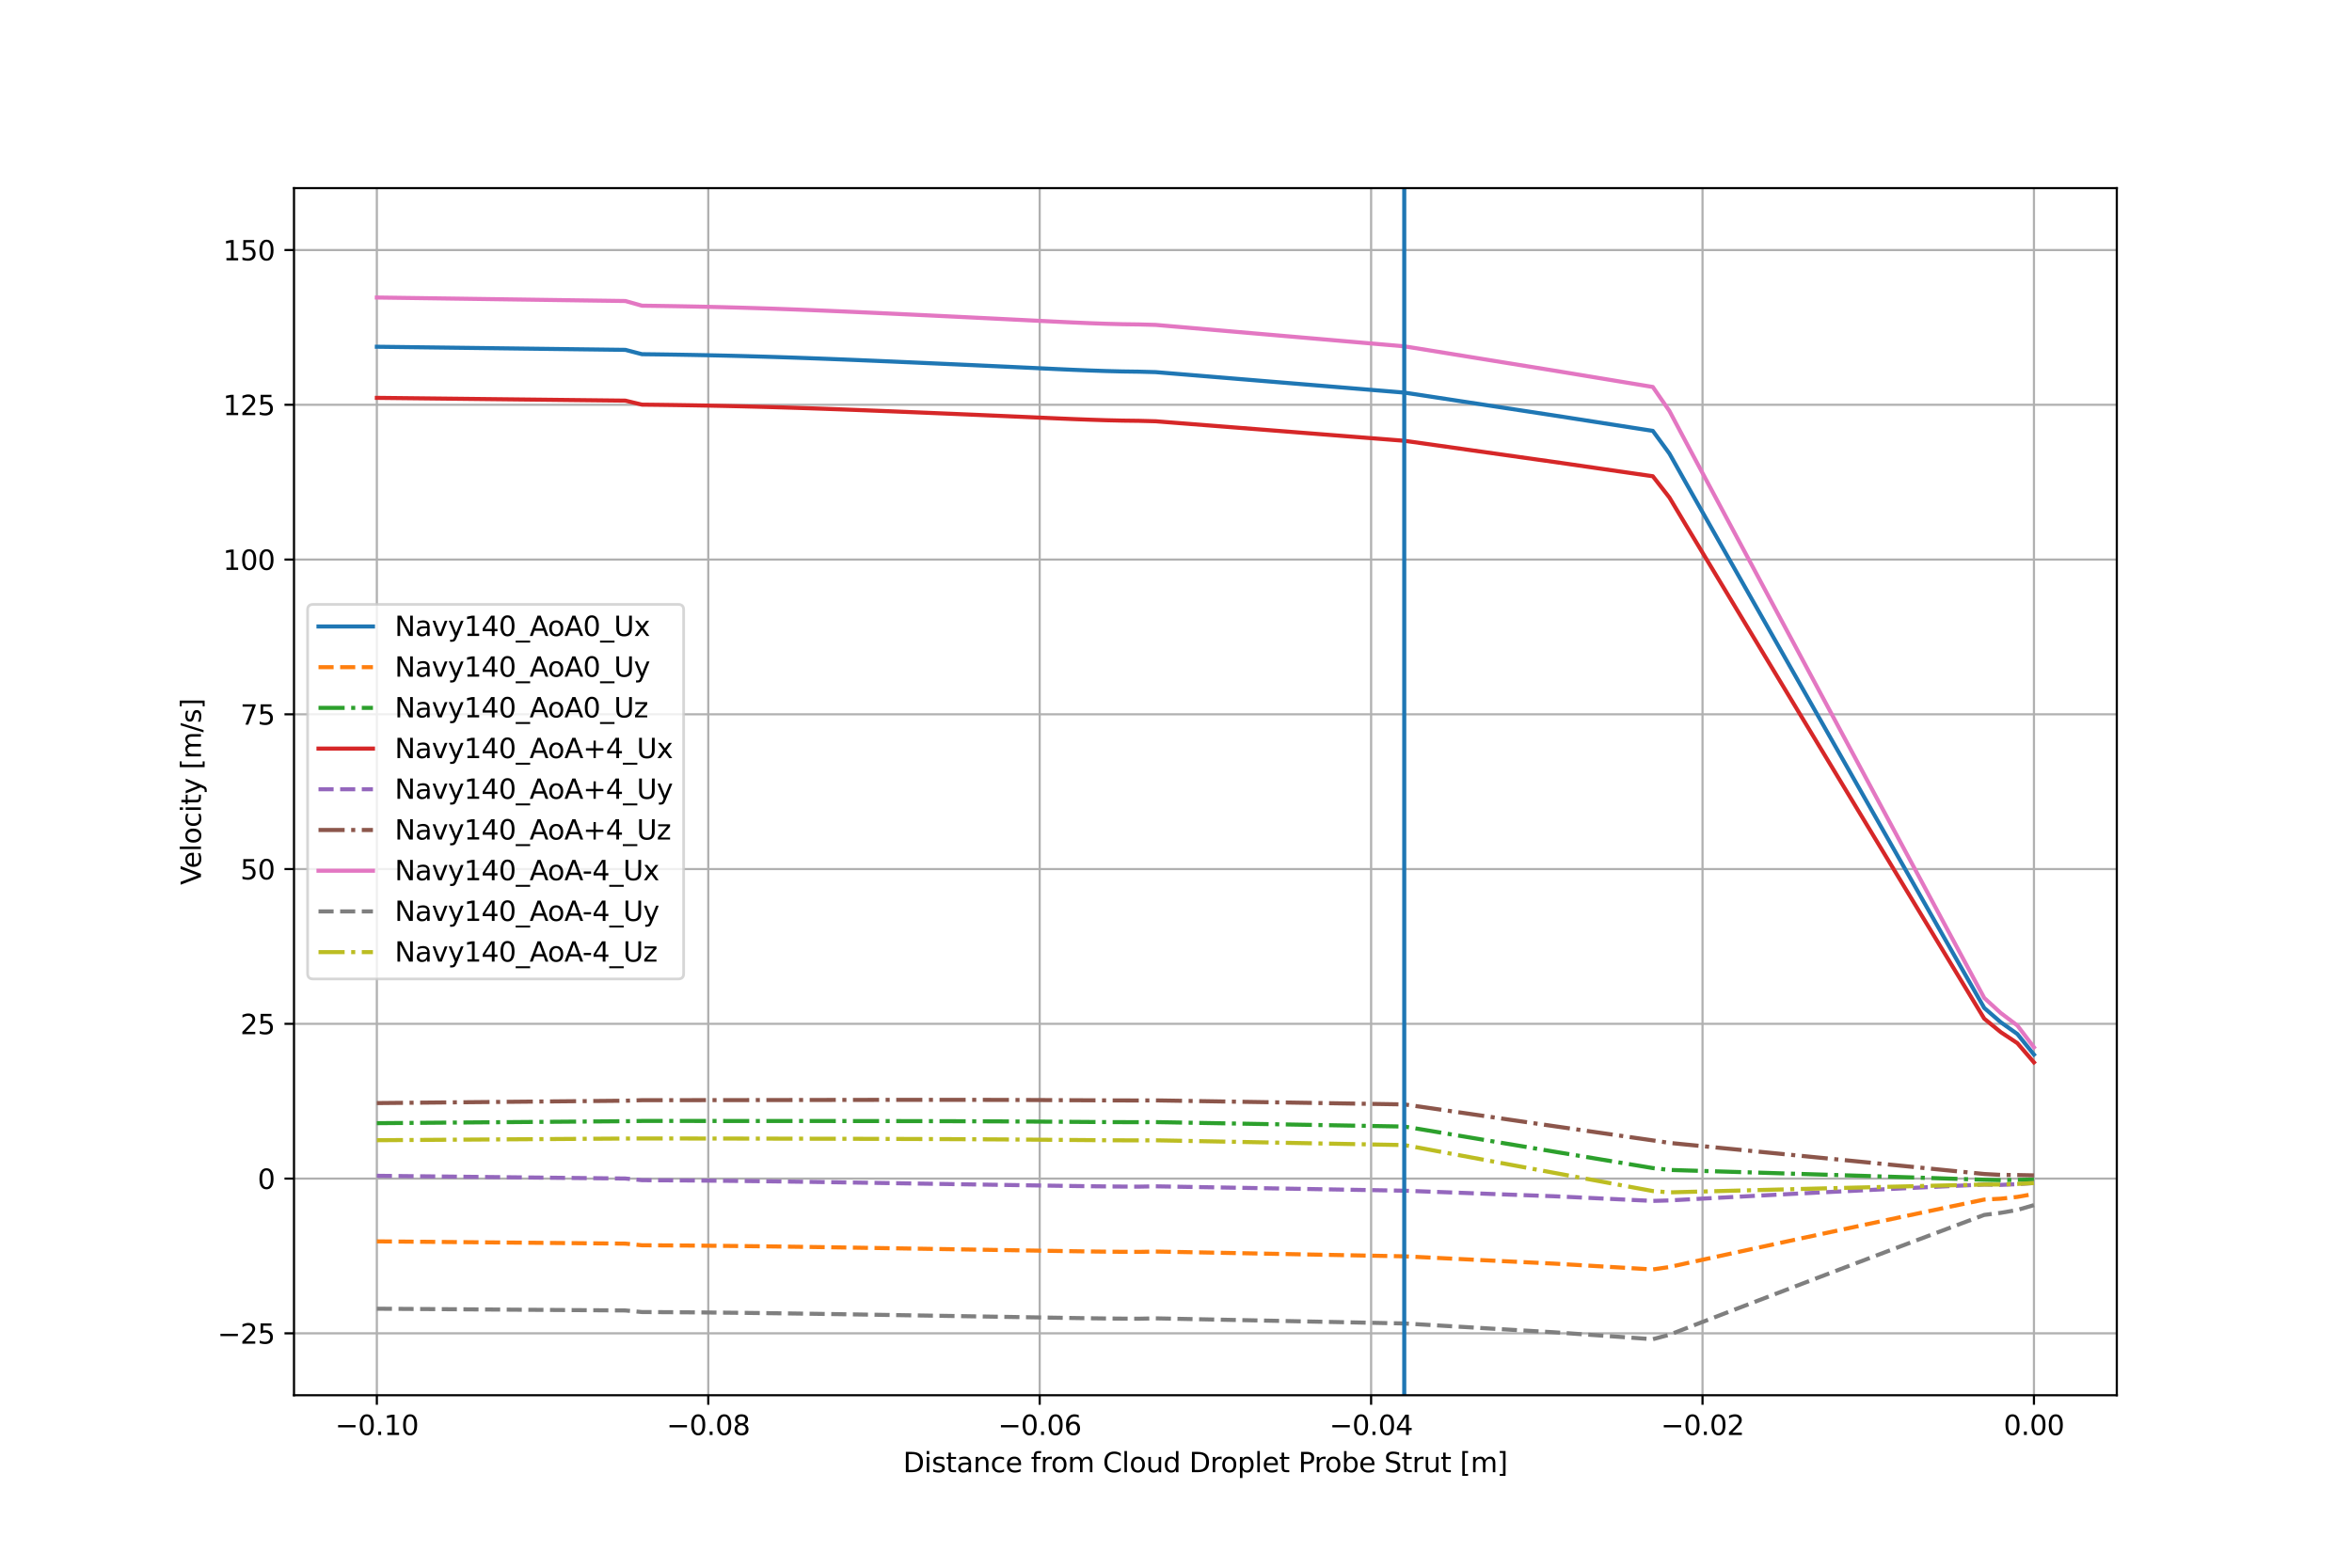 <?xml version="1.0" encoding="utf-8" standalone="no"?>
<!DOCTYPE svg PUBLIC "-//W3C//DTD SVG 1.1//EN"
  "http://www.w3.org/Graphics/SVG/1.1/DTD/svg11.dtd">
<svg xmlns:xlink="http://www.w3.org/1999/xlink" width="864pt" height="576pt" viewBox="0 0 864 576" xmlns="http://www.w3.org/2000/svg" version="1.1">
 <defs>
  <style type="text/css">*{stroke-linejoin: round; stroke-linecap: butt}</style>
 </defs>
 <g id="figure_1">
  <g id="patch_1">
   <path d="M 0 576 
L 864 576 
L 864 0 
L 0 0 
z
" style="fill: #ffffff"/>
  </g>
  <g id="axes_1">
   <g id="patch_2">
    <path d="M 108 512.64 
L 777.6 512.64 
L 777.6 69.12 
L 108 69.12 
z
" style="fill: #ffffff"/>
   </g>
   <g id="matplotlib.axis_1">
    <g id="xtick_1">
     <g id="line2d_1">
      <path d="M 138.434 512.64 
L 138.434 69.12 
" clip-path="url(#p3d114a1fd2)" style="fill: none; stroke: #b0b0b0; stroke-width: 0.8; stroke-linecap: square"/>
     </g>
     <g id="line2d_2">
      <defs>
       <path id="m34f37283ab" d="M 0 0 
L 0 3.5 
" style="stroke: #000000; stroke-width: 0.8"/>
      </defs>
      <g>
       <use xlink:href="#m34f37283ab" x="138.434" y="512.64" style="stroke: #000000; stroke-width: 0.8"/>
      </g>
     </g>
     <g id="text_1">
      <!-- −0.10 -->
      <g transform="translate(123.112 527.238) scale(0.1 -0.1)">
       <defs>
        <path id="DejaVuSans-2212" d="M 678 2272 
L 4684 2272 
L 4684 1741 
L 678 1741 
L 678 2272 
z
" transform="scale(0.016)"/>
        <path id="DejaVuSans-30" d="M 2034 4250 
Q 1547 4250 1301 3770 
Q 1056 3291 1056 2328 
Q 1056 1369 1301 889 
Q 1547 409 2034 409 
Q 2525 409 2770 889 
Q 3016 1369 3016 2328 
Q 3016 3291 2770 3770 
Q 2525 4250 2034 4250 
z
M 2034 4750 
Q 2819 4750 3233 4129 
Q 3647 3509 3647 2328 
Q 3647 1150 3233 529 
Q 2819 -91 2034 -91 
Q 1250 -91 836 529 
Q 422 1150 422 2328 
Q 422 3509 836 4129 
Q 1250 4750 2034 4750 
z
" transform="scale(0.016)"/>
        <path id="DejaVuSans-2e" d="M 684 794 
L 1344 794 
L 1344 0 
L 684 0 
L 684 794 
z
" transform="scale(0.016)"/>
        <path id="DejaVuSans-31" d="M 794 531 
L 1825 531 
L 1825 4091 
L 703 3866 
L 703 4441 
L 1819 4666 
L 2450 4666 
L 2450 531 
L 3481 531 
L 3481 0 
L 794 0 
L 794 531 
z
" transform="scale(0.016)"/>
       </defs>
       <use xlink:href="#DejaVuSans-2212"/>
       <use xlink:href="#DejaVuSans-30" x="83.789"/>
       <use xlink:href="#DejaVuSans-2e" x="147.412"/>
       <use xlink:href="#DejaVuSans-31" x="179.199"/>
       <use xlink:href="#DejaVuSans-30" x="242.822"/>
      </g>
     </g>
    </g>
    <g id="xtick_2">
     <g id="line2d_3">
      <path d="M 260.18 512.64 
L 260.18 69.12 
" clip-path="url(#p3d114a1fd2)" style="fill: none; stroke: #b0b0b0; stroke-width: 0.8; stroke-linecap: square"/>
     </g>
     <g id="line2d_4">
      <g>
       <use xlink:href="#m34f37283ab" x="260.18" y="512.64" style="stroke: #000000; stroke-width: 0.8"/>
      </g>
     </g>
     <g id="text_2">
      <!-- −0.08 -->
      <g transform="translate(244.858 527.238) scale(0.1 -0.1)">
       <defs>
        <path id="DejaVuSans-38" d="M 2034 2216 
Q 1584 2216 1326 1975 
Q 1069 1734 1069 1313 
Q 1069 891 1326 650 
Q 1584 409 2034 409 
Q 2484 409 2743 651 
Q 3003 894 3003 1313 
Q 3003 1734 2745 1975 
Q 2488 2216 2034 2216 
z
M 1403 2484 
Q 997 2584 770 2862 
Q 544 3141 544 3541 
Q 544 4100 942 4425 
Q 1341 4750 2034 4750 
Q 2731 4750 3128 4425 
Q 3525 4100 3525 3541 
Q 3525 3141 3298 2862 
Q 3072 2584 2669 2484 
Q 3125 2378 3379 2068 
Q 3634 1759 3634 1313 
Q 3634 634 3220 271 
Q 2806 -91 2034 -91 
Q 1263 -91 848 271 
Q 434 634 434 1313 
Q 434 1759 690 2068 
Q 947 2378 1403 2484 
z
M 1172 3481 
Q 1172 3119 1398 2916 
Q 1625 2713 2034 2713 
Q 2441 2713 2670 2916 
Q 2900 3119 2900 3481 
Q 2900 3844 2670 4047 
Q 2441 4250 2034 4250 
Q 1625 4250 1398 4047 
Q 1172 3844 1172 3481 
z
" transform="scale(0.016)"/>
       </defs>
       <use xlink:href="#DejaVuSans-2212"/>
       <use xlink:href="#DejaVuSans-30" x="83.789"/>
       <use xlink:href="#DejaVuSans-2e" x="147.412"/>
       <use xlink:href="#DejaVuSans-30" x="179.199"/>
       <use xlink:href="#DejaVuSans-38" x="242.822"/>
      </g>
     </g>
    </g>
    <g id="xtick_3">
     <g id="line2d_5">
      <path d="M 381.927 512.64 
L 381.927 69.12 
" clip-path="url(#p3d114a1fd2)" style="fill: none; stroke: #b0b0b0; stroke-width: 0.8; stroke-linecap: square"/>
     </g>
     <g id="line2d_6">
      <g>
       <use xlink:href="#m34f37283ab" x="381.927" y="512.64" style="stroke: #000000; stroke-width: 0.8"/>
      </g>
     </g>
     <g id="text_3">
      <!-- −0.06 -->
      <g transform="translate(366.604 527.238) scale(0.1 -0.1)">
       <defs>
        <path id="DejaVuSans-36" d="M 2113 2584 
Q 1688 2584 1439 2293 
Q 1191 2003 1191 1497 
Q 1191 994 1439 701 
Q 1688 409 2113 409 
Q 2538 409 2786 701 
Q 3034 994 3034 1497 
Q 3034 2003 2786 2293 
Q 2538 2584 2113 2584 
z
M 3366 4563 
L 3366 3988 
Q 3128 4100 2886 4159 
Q 2644 4219 2406 4219 
Q 1781 4219 1451 3797 
Q 1122 3375 1075 2522 
Q 1259 2794 1537 2939 
Q 1816 3084 2150 3084 
Q 2853 3084 3261 2657 
Q 3669 2231 3669 1497 
Q 3669 778 3244 343 
Q 2819 -91 2113 -91 
Q 1303 -91 875 529 
Q 447 1150 447 2328 
Q 447 3434 972 4092 
Q 1497 4750 2381 4750 
Q 2619 4750 2861 4703 
Q 3103 4656 3366 4563 
z
" transform="scale(0.016)"/>
       </defs>
       <use xlink:href="#DejaVuSans-2212"/>
       <use xlink:href="#DejaVuSans-30" x="83.789"/>
       <use xlink:href="#DejaVuSans-2e" x="147.412"/>
       <use xlink:href="#DejaVuSans-30" x="179.199"/>
       <use xlink:href="#DejaVuSans-36" x="242.822"/>
      </g>
     </g>
    </g>
    <g id="xtick_4">
     <g id="line2d_7">
      <path d="M 503.673 512.64 
L 503.673 69.12 
" clip-path="url(#p3d114a1fd2)" style="fill: none; stroke: #b0b0b0; stroke-width: 0.8; stroke-linecap: square"/>
     </g>
     <g id="line2d_8">
      <g>
       <use xlink:href="#m34f37283ab" x="503.673" y="512.64" style="stroke: #000000; stroke-width: 0.8"/>
      </g>
     </g>
     <g id="text_4">
      <!-- −0.04 -->
      <g transform="translate(488.35 527.238) scale(0.1 -0.1)">
       <defs>
        <path id="DejaVuSans-34" d="M 2419 4116 
L 825 1625 
L 2419 1625 
L 2419 4116 
z
M 2253 4666 
L 3047 4666 
L 3047 1625 
L 3713 1625 
L 3713 1100 
L 3047 1100 
L 3047 0 
L 2419 0 
L 2419 1100 
L 313 1100 
L 313 1709 
L 2253 4666 
z
" transform="scale(0.016)"/>
       </defs>
       <use xlink:href="#DejaVuSans-2212"/>
       <use xlink:href="#DejaVuSans-30" x="83.789"/>
       <use xlink:href="#DejaVuSans-2e" x="147.412"/>
       <use xlink:href="#DejaVuSans-30" x="179.199"/>
       <use xlink:href="#DejaVuSans-34" x="242.822"/>
      </g>
     </g>
    </g>
    <g id="xtick_5">
     <g id="line2d_9">
      <path d="M 625.419 512.64 
L 625.419 69.12 
" clip-path="url(#p3d114a1fd2)" style="fill: none; stroke: #b0b0b0; stroke-width: 0.8; stroke-linecap: square"/>
     </g>
     <g id="line2d_10">
      <g>
       <use xlink:href="#m34f37283ab" x="625.419" y="512.64" style="stroke: #000000; stroke-width: 0.8"/>
      </g>
     </g>
     <g id="text_5">
      <!-- −0.02 -->
      <g transform="translate(610.096 527.238) scale(0.1 -0.1)">
       <defs>
        <path id="DejaVuSans-32" d="M 1228 531 
L 3431 531 
L 3431 0 
L 469 0 
L 469 531 
Q 828 903 1448 1529 
Q 2069 2156 2228 2338 
Q 2531 2678 2651 2914 
Q 2772 3150 2772 3378 
Q 2772 3750 2511 3984 
Q 2250 4219 1831 4219 
Q 1534 4219 1204 4116 
Q 875 4013 500 3803 
L 500 4441 
Q 881 4594 1212 4672 
Q 1544 4750 1819 4750 
Q 2544 4750 2975 4387 
Q 3406 4025 3406 3419 
Q 3406 3131 3298 2873 
Q 3191 2616 2906 2266 
Q 2828 2175 2409 1742 
Q 1991 1309 1228 531 
z
" transform="scale(0.016)"/>
       </defs>
       <use xlink:href="#DejaVuSans-2212"/>
       <use xlink:href="#DejaVuSans-30" x="83.789"/>
       <use xlink:href="#DejaVuSans-2e" x="147.412"/>
       <use xlink:href="#DejaVuSans-30" x="179.199"/>
       <use xlink:href="#DejaVuSans-32" x="242.822"/>
      </g>
     </g>
    </g>
    <g id="xtick_6">
     <g id="line2d_11">
      <path d="M 747.165 512.64 
L 747.165 69.12 
" clip-path="url(#p3d114a1fd2)" style="fill: none; stroke: #b0b0b0; stroke-width: 0.8; stroke-linecap: square"/>
     </g>
     <g id="line2d_12">
      <g>
       <use xlink:href="#m34f37283ab" x="747.165" y="512.64" style="stroke: #000000; stroke-width: 0.8"/>
      </g>
     </g>
     <g id="text_6">
      <!-- 0.00 -->
      <g transform="translate(736.032 527.238) scale(0.1 -0.1)">
       <use xlink:href="#DejaVuSans-30"/>
       <use xlink:href="#DejaVuSans-2e" x="63.623"/>
       <use xlink:href="#DejaVuSans-30" x="95.41"/>
       <use xlink:href="#DejaVuSans-30" x="159.033"/>
      </g>
     </g>
    </g>
    <g id="text_7">
     <!-- Distance from Cloud Droplet Probe Strut [m] -->
     <g transform="translate(331.764 540.917) scale(0.1 -0.1)">
      <defs>
       <path id="DejaVuSans-44" d="M 1259 4147 
L 1259 519 
L 2022 519 
Q 2988 519 3436 956 
Q 3884 1394 3884 2338 
Q 3884 3275 3436 3711 
Q 2988 4147 2022 4147 
L 1259 4147 
z
M 628 4666 
L 1925 4666 
Q 3281 4666 3915 4102 
Q 4550 3538 4550 2338 
Q 4550 1131 3912 565 
Q 3275 0 1925 0 
L 628 0 
L 628 4666 
z
" transform="scale(0.016)"/>
       <path id="DejaVuSans-69" d="M 603 3500 
L 1178 3500 
L 1178 0 
L 603 0 
L 603 3500 
z
M 603 4863 
L 1178 4863 
L 1178 4134 
L 603 4134 
L 603 4863 
z
" transform="scale(0.016)"/>
       <path id="DejaVuSans-73" d="M 2834 3397 
L 2834 2853 
Q 2591 2978 2328 3040 
Q 2066 3103 1784 3103 
Q 1356 3103 1142 2972 
Q 928 2841 928 2578 
Q 928 2378 1081 2264 
Q 1234 2150 1697 2047 
L 1894 2003 
Q 2506 1872 2764 1633 
Q 3022 1394 3022 966 
Q 3022 478 2636 193 
Q 2250 -91 1575 -91 
Q 1294 -91 989 -36 
Q 684 19 347 128 
L 347 722 
Q 666 556 975 473 
Q 1284 391 1588 391 
Q 1994 391 2212 530 
Q 2431 669 2431 922 
Q 2431 1156 2273 1281 
Q 2116 1406 1581 1522 
L 1381 1569 
Q 847 1681 609 1914 
Q 372 2147 372 2553 
Q 372 3047 722 3315 
Q 1072 3584 1716 3584 
Q 2034 3584 2315 3537 
Q 2597 3491 2834 3397 
z
" transform="scale(0.016)"/>
       <path id="DejaVuSans-74" d="M 1172 4494 
L 1172 3500 
L 2356 3500 
L 2356 3053 
L 1172 3053 
L 1172 1153 
Q 1172 725 1289 603 
Q 1406 481 1766 481 
L 2356 481 
L 2356 0 
L 1766 0 
Q 1100 0 847 248 
Q 594 497 594 1153 
L 594 3053 
L 172 3053 
L 172 3500 
L 594 3500 
L 594 4494 
L 1172 4494 
z
" transform="scale(0.016)"/>
       <path id="DejaVuSans-61" d="M 2194 1759 
Q 1497 1759 1228 1600 
Q 959 1441 959 1056 
Q 959 750 1161 570 
Q 1363 391 1709 391 
Q 2188 391 2477 730 
Q 2766 1069 2766 1631 
L 2766 1759 
L 2194 1759 
z
M 3341 1997 
L 3341 0 
L 2766 0 
L 2766 531 
Q 2569 213 2275 61 
Q 1981 -91 1556 -91 
Q 1019 -91 701 211 
Q 384 513 384 1019 
Q 384 1609 779 1909 
Q 1175 2209 1959 2209 
L 2766 2209 
L 2766 2266 
Q 2766 2663 2505 2880 
Q 2244 3097 1772 3097 
Q 1472 3097 1187 3025 
Q 903 2953 641 2809 
L 641 3341 
Q 956 3463 1253 3523 
Q 1550 3584 1831 3584 
Q 2591 3584 2966 3190 
Q 3341 2797 3341 1997 
z
" transform="scale(0.016)"/>
       <path id="DejaVuSans-6e" d="M 3513 2113 
L 3513 0 
L 2938 0 
L 2938 2094 
Q 2938 2591 2744 2837 
Q 2550 3084 2163 3084 
Q 1697 3084 1428 2787 
Q 1159 2491 1159 1978 
L 1159 0 
L 581 0 
L 581 3500 
L 1159 3500 
L 1159 2956 
Q 1366 3272 1645 3428 
Q 1925 3584 2291 3584 
Q 2894 3584 3203 3211 
Q 3513 2838 3513 2113 
z
" transform="scale(0.016)"/>
       <path id="DejaVuSans-63" d="M 3122 3366 
L 3122 2828 
Q 2878 2963 2633 3030 
Q 2388 3097 2138 3097 
Q 1578 3097 1268 2742 
Q 959 2388 959 1747 
Q 959 1106 1268 751 
Q 1578 397 2138 397 
Q 2388 397 2633 464 
Q 2878 531 3122 666 
L 3122 134 
Q 2881 22 2623 -34 
Q 2366 -91 2075 -91 
Q 1284 -91 818 406 
Q 353 903 353 1747 
Q 353 2603 823 3093 
Q 1294 3584 2113 3584 
Q 2378 3584 2631 3529 
Q 2884 3475 3122 3366 
z
" transform="scale(0.016)"/>
       <path id="DejaVuSans-65" d="M 3597 1894 
L 3597 1613 
L 953 1613 
Q 991 1019 1311 708 
Q 1631 397 2203 397 
Q 2534 397 2845 478 
Q 3156 559 3463 722 
L 3463 178 
Q 3153 47 2828 -22 
Q 2503 -91 2169 -91 
Q 1331 -91 842 396 
Q 353 884 353 1716 
Q 353 2575 817 3079 
Q 1281 3584 2069 3584 
Q 2775 3584 3186 3129 
Q 3597 2675 3597 1894 
z
M 3022 2063 
Q 3016 2534 2758 2815 
Q 2500 3097 2075 3097 
Q 1594 3097 1305 2825 
Q 1016 2553 972 2059 
L 3022 2063 
z
" transform="scale(0.016)"/>
       <path id="DejaVuSans-20" transform="scale(0.016)"/>
       <path id="DejaVuSans-66" d="M 2375 4863 
L 2375 4384 
L 1825 4384 
Q 1516 4384 1395 4259 
Q 1275 4134 1275 3809 
L 1275 3500 
L 2222 3500 
L 2222 3053 
L 1275 3053 
L 1275 0 
L 697 0 
L 697 3053 
L 147 3053 
L 147 3500 
L 697 3500 
L 697 3744 
Q 697 4328 969 4595 
Q 1241 4863 1831 4863 
L 2375 4863 
z
" transform="scale(0.016)"/>
       <path id="DejaVuSans-72" d="M 2631 2963 
Q 2534 3019 2420 3045 
Q 2306 3072 2169 3072 
Q 1681 3072 1420 2755 
Q 1159 2438 1159 1844 
L 1159 0 
L 581 0 
L 581 3500 
L 1159 3500 
L 1159 2956 
Q 1341 3275 1631 3429 
Q 1922 3584 2338 3584 
Q 2397 3584 2469 3576 
Q 2541 3569 2628 3553 
L 2631 2963 
z
" transform="scale(0.016)"/>
       <path id="DejaVuSans-6f" d="M 1959 3097 
Q 1497 3097 1228 2736 
Q 959 2375 959 1747 
Q 959 1119 1226 758 
Q 1494 397 1959 397 
Q 2419 397 2687 759 
Q 2956 1122 2956 1747 
Q 2956 2369 2687 2733 
Q 2419 3097 1959 3097 
z
M 1959 3584 
Q 2709 3584 3137 3096 
Q 3566 2609 3566 1747 
Q 3566 888 3137 398 
Q 2709 -91 1959 -91 
Q 1206 -91 779 398 
Q 353 888 353 1747 
Q 353 2609 779 3096 
Q 1206 3584 1959 3584 
z
" transform="scale(0.016)"/>
       <path id="DejaVuSans-6d" d="M 3328 2828 
Q 3544 3216 3844 3400 
Q 4144 3584 4550 3584 
Q 5097 3584 5394 3201 
Q 5691 2819 5691 2113 
L 5691 0 
L 5113 0 
L 5113 2094 
Q 5113 2597 4934 2840 
Q 4756 3084 4391 3084 
Q 3944 3084 3684 2787 
Q 3425 2491 3425 1978 
L 3425 0 
L 2847 0 
L 2847 2094 
Q 2847 2600 2669 2842 
Q 2491 3084 2119 3084 
Q 1678 3084 1418 2786 
Q 1159 2488 1159 1978 
L 1159 0 
L 581 0 
L 581 3500 
L 1159 3500 
L 1159 2956 
Q 1356 3278 1631 3431 
Q 1906 3584 2284 3584 
Q 2666 3584 2933 3390 
Q 3200 3197 3328 2828 
z
" transform="scale(0.016)"/>
       <path id="DejaVuSans-43" d="M 4122 4306 
L 4122 3641 
Q 3803 3938 3442 4084 
Q 3081 4231 2675 4231 
Q 1875 4231 1450 3742 
Q 1025 3253 1025 2328 
Q 1025 1406 1450 917 
Q 1875 428 2675 428 
Q 3081 428 3442 575 
Q 3803 722 4122 1019 
L 4122 359 
Q 3791 134 3420 21 
Q 3050 -91 2638 -91 
Q 1578 -91 968 557 
Q 359 1206 359 2328 
Q 359 3453 968 4101 
Q 1578 4750 2638 4750 
Q 3056 4750 3426 4639 
Q 3797 4528 4122 4306 
z
" transform="scale(0.016)"/>
       <path id="DejaVuSans-6c" d="M 603 4863 
L 1178 4863 
L 1178 0 
L 603 0 
L 603 4863 
z
" transform="scale(0.016)"/>
       <path id="DejaVuSans-75" d="M 544 1381 
L 544 3500 
L 1119 3500 
L 1119 1403 
Q 1119 906 1312 657 
Q 1506 409 1894 409 
Q 2359 409 2629 706 
Q 2900 1003 2900 1516 
L 2900 3500 
L 3475 3500 
L 3475 0 
L 2900 0 
L 2900 538 
Q 2691 219 2414 64 
Q 2138 -91 1772 -91 
Q 1169 -91 856 284 
Q 544 659 544 1381 
z
M 1991 3584 
L 1991 3584 
z
" transform="scale(0.016)"/>
       <path id="DejaVuSans-64" d="M 2906 2969 
L 2906 4863 
L 3481 4863 
L 3481 0 
L 2906 0 
L 2906 525 
Q 2725 213 2448 61 
Q 2172 -91 1784 -91 
Q 1150 -91 751 415 
Q 353 922 353 1747 
Q 353 2572 751 3078 
Q 1150 3584 1784 3584 
Q 2172 3584 2448 3432 
Q 2725 3281 2906 2969 
z
M 947 1747 
Q 947 1113 1208 752 
Q 1469 391 1925 391 
Q 2381 391 2643 752 
Q 2906 1113 2906 1747 
Q 2906 2381 2643 2742 
Q 2381 3103 1925 3103 
Q 1469 3103 1208 2742 
Q 947 2381 947 1747 
z
" transform="scale(0.016)"/>
       <path id="DejaVuSans-70" d="M 1159 525 
L 1159 -1331 
L 581 -1331 
L 581 3500 
L 1159 3500 
L 1159 2969 
Q 1341 3281 1617 3432 
Q 1894 3584 2278 3584 
Q 2916 3584 3314 3078 
Q 3713 2572 3713 1747 
Q 3713 922 3314 415 
Q 2916 -91 2278 -91 
Q 1894 -91 1617 61 
Q 1341 213 1159 525 
z
M 3116 1747 
Q 3116 2381 2855 2742 
Q 2594 3103 2138 3103 
Q 1681 3103 1420 2742 
Q 1159 2381 1159 1747 
Q 1159 1113 1420 752 
Q 1681 391 2138 391 
Q 2594 391 2855 752 
Q 3116 1113 3116 1747 
z
" transform="scale(0.016)"/>
       <path id="DejaVuSans-50" d="M 1259 4147 
L 1259 2394 
L 2053 2394 
Q 2494 2394 2734 2622 
Q 2975 2850 2975 3272 
Q 2975 3691 2734 3919 
Q 2494 4147 2053 4147 
L 1259 4147 
z
M 628 4666 
L 2053 4666 
Q 2838 4666 3239 4311 
Q 3641 3956 3641 3272 
Q 3641 2581 3239 2228 
Q 2838 1875 2053 1875 
L 1259 1875 
L 1259 0 
L 628 0 
L 628 4666 
z
" transform="scale(0.016)"/>
       <path id="DejaVuSans-62" d="M 3116 1747 
Q 3116 2381 2855 2742 
Q 2594 3103 2138 3103 
Q 1681 3103 1420 2742 
Q 1159 2381 1159 1747 
Q 1159 1113 1420 752 
Q 1681 391 2138 391 
Q 2594 391 2855 752 
Q 3116 1113 3116 1747 
z
M 1159 2969 
Q 1341 3281 1617 3432 
Q 1894 3584 2278 3584 
Q 2916 3584 3314 3078 
Q 3713 2572 3713 1747 
Q 3713 922 3314 415 
Q 2916 -91 2278 -91 
Q 1894 -91 1617 61 
Q 1341 213 1159 525 
L 1159 0 
L 581 0 
L 581 4863 
L 1159 4863 
L 1159 2969 
z
" transform="scale(0.016)"/>
       <path id="DejaVuSans-53" d="M 3425 4513 
L 3425 3897 
Q 3066 4069 2747 4153 
Q 2428 4238 2131 4238 
Q 1616 4238 1336 4038 
Q 1056 3838 1056 3469 
Q 1056 3159 1242 3001 
Q 1428 2844 1947 2747 
L 2328 2669 
Q 3034 2534 3370 2195 
Q 3706 1856 3706 1288 
Q 3706 609 3251 259 
Q 2797 -91 1919 -91 
Q 1588 -91 1214 -16 
Q 841 59 441 206 
L 441 856 
Q 825 641 1194 531 
Q 1563 422 1919 422 
Q 2459 422 2753 634 
Q 3047 847 3047 1241 
Q 3047 1584 2836 1778 
Q 2625 1972 2144 2069 
L 1759 2144 
Q 1053 2284 737 2584 
Q 422 2884 422 3419 
Q 422 4038 858 4394 
Q 1294 4750 2059 4750 
Q 2388 4750 2728 4690 
Q 3069 4631 3425 4513 
z
" transform="scale(0.016)"/>
       <path id="DejaVuSans-5b" d="M 550 4863 
L 1875 4863 
L 1875 4416 
L 1125 4416 
L 1125 -397 
L 1875 -397 
L 1875 -844 
L 550 -844 
L 550 4863 
z
" transform="scale(0.016)"/>
       <path id="DejaVuSans-5d" d="M 1947 4863 
L 1947 -844 
L 622 -844 
L 622 -397 
L 1369 -397 
L 1369 4416 
L 622 4416 
L 622 4863 
L 1947 4863 
z
" transform="scale(0.016)"/>
      </defs>
      <use xlink:href="#DejaVuSans-44"/>
      <use xlink:href="#DejaVuSans-69" x="77.002"/>
      <use xlink:href="#DejaVuSans-73" x="104.785"/>
      <use xlink:href="#DejaVuSans-74" x="156.885"/>
      <use xlink:href="#DejaVuSans-61" x="196.094"/>
      <use xlink:href="#DejaVuSans-6e" x="257.373"/>
      <use xlink:href="#DejaVuSans-63" x="320.752"/>
      <use xlink:href="#DejaVuSans-65" x="375.732"/>
      <use xlink:href="#DejaVuSans-20" x="437.256"/>
      <use xlink:href="#DejaVuSans-66" x="469.043"/>
      <use xlink:href="#DejaVuSans-72" x="504.248"/>
      <use xlink:href="#DejaVuSans-6f" x="543.111"/>
      <use xlink:href="#DejaVuSans-6d" x="604.293"/>
      <use xlink:href="#DejaVuSans-20" x="701.705"/>
      <use xlink:href="#DejaVuSans-43" x="733.492"/>
      <use xlink:href="#DejaVuSans-6c" x="803.316"/>
      <use xlink:href="#DejaVuSans-6f" x="831.1"/>
      <use xlink:href="#DejaVuSans-75" x="892.281"/>
      <use xlink:href="#DejaVuSans-64" x="955.66"/>
      <use xlink:href="#DejaVuSans-20" x="1019.137"/>
      <use xlink:href="#DejaVuSans-44" x="1050.924"/>
      <use xlink:href="#DejaVuSans-72" x="1127.926"/>
      <use xlink:href="#DejaVuSans-6f" x="1166.789"/>
      <use xlink:href="#DejaVuSans-70" x="1227.971"/>
      <use xlink:href="#DejaVuSans-6c" x="1291.447"/>
      <use xlink:href="#DejaVuSans-65" x="1319.23"/>
      <use xlink:href="#DejaVuSans-74" x="1380.754"/>
      <use xlink:href="#DejaVuSans-20" x="1419.963"/>
      <use xlink:href="#DejaVuSans-50" x="1451.75"/>
      <use xlink:href="#DejaVuSans-72" x="1510.303"/>
      <use xlink:href="#DejaVuSans-6f" x="1549.166"/>
      <use xlink:href="#DejaVuSans-62" x="1610.348"/>
      <use xlink:href="#DejaVuSans-65" x="1673.824"/>
      <use xlink:href="#DejaVuSans-20" x="1735.348"/>
      <use xlink:href="#DejaVuSans-53" x="1767.135"/>
      <use xlink:href="#DejaVuSans-74" x="1830.611"/>
      <use xlink:href="#DejaVuSans-72" x="1869.82"/>
      <use xlink:href="#DejaVuSans-75" x="1910.934"/>
      <use xlink:href="#DejaVuSans-74" x="1974.312"/>
      <use xlink:href="#DejaVuSans-20" x="2013.521"/>
      <use xlink:href="#DejaVuSans-5b" x="2045.309"/>
      <use xlink:href="#DejaVuSans-6d" x="2084.322"/>
      <use xlink:href="#DejaVuSans-5d" x="2181.734"/>
     </g>
    </g>
   </g>
   <g id="matplotlib.axis_2">
    <g id="ytick_1">
     <g id="line2d_13">
      <path d="M 108 489.895 
L 777.6 489.895 
" clip-path="url(#p3d114a1fd2)" style="fill: none; stroke: #b0b0b0; stroke-width: 0.8; stroke-linecap: square"/>
     </g>
     <g id="line2d_14">
      <defs>
       <path id="m895ad3e3fc" d="M 0 0 
L -3.5 0 
" style="stroke: #000000; stroke-width: 0.8"/>
      </defs>
      <g>
       <use xlink:href="#m895ad3e3fc" x="108" y="489.895" style="stroke: #000000; stroke-width: 0.8"/>
      </g>
     </g>
     <g id="text_8">
      <!-- −25 -->
      <g transform="translate(79.895 493.695) scale(0.1 -0.1)">
       <defs>
        <path id="DejaVuSans-35" d="M 691 4666 
L 3169 4666 
L 3169 4134 
L 1269 4134 
L 1269 2991 
Q 1406 3038 1543 3061 
Q 1681 3084 1819 3084 
Q 2600 3084 3056 2656 
Q 3513 2228 3513 1497 
Q 3513 744 3044 326 
Q 2575 -91 1722 -91 
Q 1428 -91 1123 -41 
Q 819 9 494 109 
L 494 744 
Q 775 591 1075 516 
Q 1375 441 1709 441 
Q 2250 441 2565 725 
Q 2881 1009 2881 1497 
Q 2881 1984 2565 2268 
Q 2250 2553 1709 2553 
Q 1456 2553 1204 2497 
Q 953 2441 691 2322 
L 691 4666 
z
" transform="scale(0.016)"/>
       </defs>
       <use xlink:href="#DejaVuSans-2212"/>
       <use xlink:href="#DejaVuSans-32" x="83.789"/>
       <use xlink:href="#DejaVuSans-35" x="147.412"/>
      </g>
     </g>
    </g>
    <g id="ytick_2">
     <g id="line2d_15">
      <path d="M 108 433.034 
L 777.6 433.034 
" clip-path="url(#p3d114a1fd2)" style="fill: none; stroke: #b0b0b0; stroke-width: 0.8; stroke-linecap: square"/>
     </g>
     <g id="line2d_16">
      <g>
       <use xlink:href="#m895ad3e3fc" x="108" y="433.034" style="stroke: #000000; stroke-width: 0.8"/>
      </g>
     </g>
     <g id="text_9">
      <!-- 0 -->
      <g transform="translate(94.638 436.833) scale(0.1 -0.1)">
       <use xlink:href="#DejaVuSans-30"/>
      </g>
     </g>
    </g>
    <g id="ytick_3">
     <g id="line2d_17">
      <path d="M 108 376.172 
L 777.6 376.172 
" clip-path="url(#p3d114a1fd2)" style="fill: none; stroke: #b0b0b0; stroke-width: 0.8; stroke-linecap: square"/>
     </g>
     <g id="line2d_18">
      <g>
       <use xlink:href="#m895ad3e3fc" x="108" y="376.172" style="stroke: #000000; stroke-width: 0.8"/>
      </g>
     </g>
     <g id="text_10">
      <!-- 25 -->
      <g transform="translate(88.275 379.972) scale(0.1 -0.1)">
       <use xlink:href="#DejaVuSans-32"/>
       <use xlink:href="#DejaVuSans-35" x="63.623"/>
      </g>
     </g>
    </g>
    <g id="ytick_4">
     <g id="line2d_19">
      <path d="M 108 319.311 
L 777.6 319.311 
" clip-path="url(#p3d114a1fd2)" style="fill: none; stroke: #b0b0b0; stroke-width: 0.8; stroke-linecap: square"/>
     </g>
     <g id="line2d_20">
      <g>
       <use xlink:href="#m895ad3e3fc" x="108" y="319.311" style="stroke: #000000; stroke-width: 0.8"/>
      </g>
     </g>
     <g id="text_11">
      <!-- 50 -->
      <g transform="translate(88.275 323.11) scale(0.1 -0.1)">
       <use xlink:href="#DejaVuSans-35"/>
       <use xlink:href="#DejaVuSans-30" x="63.623"/>
      </g>
     </g>
    </g>
    <g id="ytick_5">
     <g id="line2d_21">
      <path d="M 108 262.449 
L 777.6 262.449 
" clip-path="url(#p3d114a1fd2)" style="fill: none; stroke: #b0b0b0; stroke-width: 0.8; stroke-linecap: square"/>
     </g>
     <g id="line2d_22">
      <g>
       <use xlink:href="#m895ad3e3fc" x="108" y="262.449" style="stroke: #000000; stroke-width: 0.8"/>
      </g>
     </g>
     <g id="text_12">
      <!-- 75 -->
      <g transform="translate(88.275 266.248) scale(0.1 -0.1)">
       <defs>
        <path id="DejaVuSans-37" d="M 525 4666 
L 3525 4666 
L 3525 4397 
L 1831 0 
L 1172 0 
L 2766 4134 
L 525 4134 
L 525 4666 
z
" transform="scale(0.016)"/>
       </defs>
       <use xlink:href="#DejaVuSans-37"/>
       <use xlink:href="#DejaVuSans-35" x="63.623"/>
      </g>
     </g>
    </g>
    <g id="ytick_6">
     <g id="line2d_23">
      <path d="M 108 205.588 
L 777.6 205.588 
" clip-path="url(#p3d114a1fd2)" style="fill: none; stroke: #b0b0b0; stroke-width: 0.8; stroke-linecap: square"/>
     </g>
     <g id="line2d_24">
      <g>
       <use xlink:href="#m895ad3e3fc" x="108" y="205.588" style="stroke: #000000; stroke-width: 0.8"/>
      </g>
     </g>
     <g id="text_13">
      <!-- 100 -->
      <g transform="translate(81.912 209.387) scale(0.1 -0.1)">
       <use xlink:href="#DejaVuSans-31"/>
       <use xlink:href="#DejaVuSans-30" x="63.623"/>
       <use xlink:href="#DejaVuSans-30" x="127.246"/>
      </g>
     </g>
    </g>
    <g id="ytick_7">
     <g id="line2d_25">
      <path d="M 108 148.726 
L 777.6 148.726 
" clip-path="url(#p3d114a1fd2)" style="fill: none; stroke: #b0b0b0; stroke-width: 0.8; stroke-linecap: square"/>
     </g>
     <g id="line2d_26">
      <g>
       <use xlink:href="#m895ad3e3fc" x="108" y="148.726" style="stroke: #000000; stroke-width: 0.8"/>
      </g>
     </g>
     <g id="text_14">
      <!-- 125 -->
      <g transform="translate(81.912 152.525) scale(0.1 -0.1)">
       <use xlink:href="#DejaVuSans-31"/>
       <use xlink:href="#DejaVuSans-32" x="63.623"/>
       <use xlink:href="#DejaVuSans-35" x="127.246"/>
      </g>
     </g>
    </g>
    <g id="ytick_8">
     <g id="line2d_27">
      <path d="M 108 91.865 
L 777.6 91.865 
" clip-path="url(#p3d114a1fd2)" style="fill: none; stroke: #b0b0b0; stroke-width: 0.8; stroke-linecap: square"/>
     </g>
     <g id="line2d_28">
      <g>
       <use xlink:href="#m895ad3e3fc" x="108" y="91.865" style="stroke: #000000; stroke-width: 0.8"/>
      </g>
     </g>
     <g id="text_15">
      <!-- 150 -->
      <g transform="translate(81.912 95.664) scale(0.1 -0.1)">
       <use xlink:href="#DejaVuSans-31"/>
       <use xlink:href="#DejaVuSans-35" x="63.623"/>
       <use xlink:href="#DejaVuSans-30" x="127.246"/>
      </g>
     </g>
    </g>
    <g id="text_16">
     <!-- Velocity [m/s] -->
     <g transform="translate(73.816 325.146) rotate(-90) scale(0.1 -0.1)">
      <defs>
       <path id="DejaVuSans-56" d="M 1831 0 
L 50 4666 
L 709 4666 
L 2188 738 
L 3669 4666 
L 4325 4666 
L 2547 0 
L 1831 0 
z
" transform="scale(0.016)"/>
       <path id="DejaVuSans-79" d="M 2059 -325 
Q 1816 -950 1584 -1140 
Q 1353 -1331 966 -1331 
L 506 -1331 
L 506 -850 
L 844 -850 
Q 1081 -850 1212 -737 
Q 1344 -625 1503 -206 
L 1606 56 
L 191 3500 
L 800 3500 
L 1894 763 
L 2988 3500 
L 3597 3500 
L 2059 -325 
z
" transform="scale(0.016)"/>
       <path id="DejaVuSans-2f" d="M 1625 4666 
L 2156 4666 
L 531 -594 
L 0 -594 
L 1625 4666 
z
" transform="scale(0.016)"/>
      </defs>
      <use xlink:href="#DejaVuSans-56"/>
      <use xlink:href="#DejaVuSans-65" x="60.658"/>
      <use xlink:href="#DejaVuSans-6c" x="122.182"/>
      <use xlink:href="#DejaVuSans-6f" x="149.965"/>
      <use xlink:href="#DejaVuSans-63" x="211.146"/>
      <use xlink:href="#DejaVuSans-69" x="266.127"/>
      <use xlink:href="#DejaVuSans-74" x="293.91"/>
      <use xlink:href="#DejaVuSans-79" x="333.119"/>
      <use xlink:href="#DejaVuSans-20" x="392.299"/>
      <use xlink:href="#DejaVuSans-5b" x="424.086"/>
      <use xlink:href="#DejaVuSans-6d" x="463.1"/>
      <use xlink:href="#DejaVuSans-2f" x="560.512"/>
      <use xlink:href="#DejaVuSans-73" x="594.203"/>
      <use xlink:href="#DejaVuSans-5d" x="646.303"/>
     </g>
    </g>
   </g>
   <g id="line2d_29">
    <path d="M 138.436 127.398 
L 144.52 127.475 
L 150.61 127.552 
L 156.694 127.629 
L 162.784 127.705 
L 168.874 127.782 
L 174.958 127.859 
L 181.047 127.936 
L 187.131 128.012 
L 193.221 128.089 
L 199.305 128.165 
L 205.395 128.242 
L 211.485 128.319 
L 217.569 128.395 
L 223.658 128.472 
L 229.742 128.549 
L 235.832 130.139 
L 241.916 130.214 
L 248.006 130.303 
L 254.096 130.407 
L 260.179 130.526 
L 266.269 130.661 
L 272.353 130.813 
L 278.443 130.982 
L 284.527 131.166 
L 290.617 131.367 
L 296.706 131.582 
L 302.79 131.809 
L 308.88 132.048 
L 314.964 132.296 
L 321.054 132.552 
L 327.138 132.813 
L 333.228 133.079 
L 339.317 133.349 
L 345.401 133.621 
L 351.491 133.895 
L 357.575 134.173 
L 363.665 134.453 
L 369.755 134.737 
L 375.839 135.024 
L 381.928 135.312 
L 388.012 135.596 
L 394.102 135.869 
L 400.186 136.118 
L 406.276 136.327 
L 412.366 136.48 
L 418.45 136.563 
L 424.539 136.726 
L 430.623 137.228 
L 436.713 137.729 
L 442.797 138.23 
L 448.887 138.732 
L 454.977 139.234 
L 461.061 139.735 
L 467.15 140.237 
L 473.234 140.738 
L 479.324 141.24 
L 485.408 141.741 
L 491.498 142.243 
L 497.588 142.744 
L 503.672 143.246 
L 509.761 143.748 
L 515.845 144.249 
L 521.935 145.168 
L 528.025 146.099 
L 534.109 147.029 
L 540.199 147.96 
L 546.283 148.89 
L 552.372 149.82 
L 558.456 150.749 
L 564.546 151.679 
L 570.636 152.609 
L 576.72 153.557 
L 582.81 154.509 
L 588.893 155.459 
L 594.983 156.41 
L 601.067 157.361 
L 607.157 158.312 
L 613.247 166.629 
L 619.331 177.445 
L 625.42 188.195 
L 631.504 198.932 
L 637.594 209.677 
L 643.678 220.409 
L 649.768 231.147 
L 655.858 241.883 
L 661.942 252.605 
L 668.031 263.333 
L 674.115 274.048 
L 680.205 284.769 
L 686.289 295.476 
L 692.379 306.188 
L 698.469 316.896 
L 704.553 327.59 
L 710.642 338.289 
L 716.726 348.972 
L 722.816 359.66 
L 728.906 370.343 
L 734.99 375.61 
L 741.08 379.928 
L 747.164 387.469 
" clip-path="url(#p3d114a1fd2)" style="fill: none; stroke: #1f77b4; stroke-width: 1.5; stroke-linecap: square"/>
   </g>
   <g id="line2d_30">
    <path d="M 138.436 456.099 
L 144.52 456.154 
L 150.61 456.21 
L 156.694 456.265 
L 162.784 456.321 
L 168.874 456.376 
L 174.958 456.432 
L 181.047 456.487 
L 187.131 456.543 
L 193.221 456.599 
L 199.305 456.654 
L 205.395 456.71 
L 211.485 456.765 
L 217.569 456.821 
L 223.658 456.877 
L 229.742 456.932 
L 235.832 457.536 
L 241.916 457.568 
L 248.006 457.606 
L 254.096 457.651 
L 260.179 457.703 
L 266.269 457.762 
L 272.353 457.827 
L 278.443 457.899 
L 284.527 457.977 
L 290.617 458.06 
L 296.706 458.147 
L 302.79 458.239 
L 308.88 458.333 
L 314.964 458.43 
L 321.054 458.528 
L 327.138 458.627 
L 333.228 458.726 
L 339.317 458.825 
L 345.401 458.923 
L 351.491 459.022 
L 357.575 459.12 
L 363.665 459.219 
L 369.755 459.319 
L 375.839 459.419 
L 381.928 459.521 
L 388.012 459.621 
L 394.102 459.718 
L 400.186 459.807 
L 406.276 459.883 
L 412.366 459.938 
L 418.45 459.968 
L 424.539 459.844 
L 430.623 459.96 
L 436.713 460.077 
L 442.797 460.193 
L 448.887 460.31 
L 454.977 460.427 
L 461.061 460.543 
L 467.15 460.66 
L 473.234 460.777 
L 479.324 460.894 
L 485.408 461.011 
L 491.498 461.128 
L 497.588 461.245 
L 503.672 461.362 
L 509.761 461.479 
L 515.845 461.596 
L 521.935 461.892 
L 528.025 462.191 
L 534.109 462.49 
L 540.199 462.788 
L 546.283 463.085 
L 552.372 463.381 
L 558.456 463.676 
L 564.546 463.97 
L 570.636 464.264 
L 576.72 464.617 
L 582.81 464.978 
L 588.893 465.339 
L 594.983 465.7 
L 601.067 466.06 
L 607.157 466.421 
L 613.247 465.53 
L 619.331 464.188 
L 625.42 462.859 
L 631.504 461.533 
L 637.594 460.209 
L 643.678 458.888 
L 649.768 457.569 
L 655.858 456.253 
L 661.942 454.941 
L 668.031 453.631 
L 674.115 452.326 
L 680.205 451.022 
L 686.289 449.724 
L 692.379 448.428 
L 698.469 447.136 
L 704.553 445.849 
L 710.642 444.565 
L 716.726 443.287 
L 722.816 442.012 
L 728.906 440.743 
L 734.99 440.427 
L 741.08 439.768 
L 747.164 438.68 
" clip-path="url(#p3d114a1fd2)" style="fill: none; stroke-dasharray: 5.55,2.4; stroke-dashoffset: 0; stroke: #ff7f0e; stroke-width: 1.5"/>
   </g>
   <g id="line2d_31">
    <path d="M 138.436 412.675 
L 144.52 412.627 
L 150.61 412.579 
L 156.694 412.531 
L 162.784 412.483 
L 168.874 412.434 
L 174.958 412.386 
L 181.047 412.338 
L 187.131 412.29 
L 193.221 412.242 
L 199.305 412.194 
L 205.395 412.146 
L 211.485 412.098 
L 217.569 412.05 
L 223.658 412.002 
L 229.742 411.954 
L 235.832 411.859 
L 241.916 411.859 
L 248.006 411.86 
L 254.096 411.861 
L 260.179 411.863 
L 266.269 411.865 
L 272.353 411.867 
L 278.443 411.87 
L 284.527 411.873 
L 290.617 411.875 
L 296.706 411.879 
L 302.79 411.882 
L 308.88 411.886 
L 314.964 411.891 
L 321.054 411.898 
L 327.138 411.905 
L 333.228 411.915 
L 339.317 411.926 
L 345.401 411.94 
L 351.491 411.958 
L 357.575 411.979 
L 363.665 412.004 
L 369.755 412.033 
L 375.839 412.067 
L 381.928 412.105 
L 388.012 412.147 
L 394.102 412.19 
L 400.186 412.233 
L 406.276 412.27 
L 412.366 412.299 
L 418.45 412.315 
L 424.539 412.286 
L 430.623 412.394 
L 436.713 412.503 
L 442.797 412.612 
L 448.887 412.721 
L 454.977 412.83 
L 461.061 412.939 
L 467.15 413.048 
L 473.234 413.157 
L 479.324 413.266 
L 485.408 413.374 
L 491.498 413.483 
L 497.588 413.592 
L 503.672 413.701 
L 509.761 413.81 
L 515.845 413.919 
L 521.935 414.916 
L 528.025 415.939 
L 534.109 416.961 
L 540.199 417.983 
L 546.283 419.004 
L 552.372 420.026 
L 558.456 421.046 
L 564.546 422.067 
L 570.636 423.087 
L 576.72 424.102 
L 582.81 425.117 
L 588.893 426.132 
L 594.983 427.147 
L 601.067 428.161 
L 607.157 429.175 
L 613.247 429.853 
L 619.331 430.044 
L 625.42 430.227 
L 631.504 430.411 
L 637.594 430.595 
L 643.678 430.78 
L 649.768 430.966 
L 655.858 431.152 
L 661.942 431.34 
L 668.031 431.528 
L 674.115 431.717 
L 680.205 431.907 
L 686.289 432.097 
L 692.379 432.289 
L 698.469 432.482 
L 704.553 432.676 
L 710.642 432.871 
L 716.726 433.067 
L 722.816 433.265 
L 728.906 433.464 
L 734.99 433.608 
L 741.08 433.517 
L 747.164 433.387 
" clip-path="url(#p3d114a1fd2)" style="fill: none; stroke-dasharray: 9.6,2.4,1.5,2.4; stroke-dashoffset: 0; stroke: #2ca02c; stroke-width: 1.5"/>
   </g>
   <g id="line2d_32">
    <path d="M 138.436 146.176 
L 144.52 146.245 
L 150.61 146.313 
L 156.694 146.382 
L 162.784 146.451 
L 168.874 146.519 
L 174.958 146.588 
L 181.047 146.657 
L 187.131 146.725 
L 193.221 146.794 
L 199.305 146.862 
L 205.395 146.931 
L 211.485 147 
L 217.569 147.068 
L 223.658 147.137 
L 229.742 147.205 
L 235.832 148.674 
L 241.916 148.743 
L 248.006 148.824 
L 254.096 148.918 
L 260.179 149.026 
L 266.269 149.149 
L 272.353 149.287 
L 278.443 149.441 
L 284.527 149.609 
L 290.617 149.792 
L 296.706 149.989 
L 302.79 150.197 
L 308.88 150.416 
L 314.964 150.644 
L 321.054 150.879 
L 327.138 151.12 
L 333.228 151.366 
L 339.317 151.615 
L 345.401 151.867 
L 351.491 152.122 
L 357.575 152.379 
L 363.665 152.641 
L 369.755 152.906 
L 375.839 153.175 
L 381.928 153.444 
L 388.012 153.711 
L 394.102 153.967 
L 400.186 154.201 
L 406.276 154.399 
L 412.366 154.543 
L 418.45 154.62 
L 424.539 154.782 
L 430.623 155.259 
L 436.713 155.737 
L 442.797 156.214 
L 448.887 156.692 
L 454.977 157.17 
L 461.061 157.647 
L 467.15 158.125 
L 473.234 158.602 
L 479.324 159.08 
L 485.408 159.558 
L 491.498 160.036 
L 497.588 160.514 
L 503.672 160.991 
L 509.761 161.469 
L 515.845 161.947 
L 521.935 162.798 
L 528.025 163.661 
L 534.109 164.522 
L 540.199 165.384 
L 546.283 166.245 
L 552.372 167.107 
L 558.456 167.968 
L 564.546 168.829 
L 570.636 169.69 
L 576.72 170.569 
L 582.81 171.451 
L 588.893 172.333 
L 594.983 173.215 
L 601.067 174.097 
L 607.157 174.979 
L 613.247 182.79 
L 619.331 192.956 
L 625.42 203.061 
L 631.504 213.154 
L 637.594 223.253 
L 643.678 233.341 
L 649.768 243.435 
L 655.858 253.526 
L 661.942 263.605 
L 668.031 273.689 
L 674.115 283.761 
L 680.205 293.839 
L 686.289 303.903 
L 692.379 313.974 
L 698.469 324.04 
L 704.553 334.092 
L 710.642 344.149 
L 716.726 354.192 
L 722.816 364.24 
L 728.906 374.282 
L 734.99 379.246 
L 741.08 383.282 
L 747.164 390.337 
" clip-path="url(#p3d114a1fd2)" style="fill: none; stroke: #d62728; stroke-width: 1.5; stroke-linecap: square"/>
   </g>
   <g id="line2d_33">
    <path d="M 138.436 432.015 
L 144.52 432.082 
L 150.61 432.148 
L 156.694 432.215 
L 162.784 432.281 
L 168.874 432.348 
L 174.958 432.414 
L 181.047 432.481 
L 187.131 432.548 
L 193.221 432.614 
L 199.305 432.681 
L 205.395 432.748 
L 211.485 432.814 
L 217.569 432.881 
L 223.658 432.948 
L 229.742 433.014 
L 235.832 433.624 
L 241.916 433.656 
L 248.006 433.694 
L 254.096 433.739 
L 260.179 433.79 
L 266.269 433.849 
L 272.353 433.913 
L 278.443 433.985 
L 284.527 434.062 
L 290.617 434.144 
L 296.706 434.231 
L 302.79 434.322 
L 308.88 434.415 
L 314.964 434.511 
L 321.054 434.608 
L 327.138 434.705 
L 333.228 434.803 
L 339.317 434.9 
L 345.401 434.996 
L 351.491 435.092 
L 357.575 435.188 
L 363.665 435.284 
L 369.755 435.38 
L 375.839 435.476 
L 381.928 435.573 
L 388.012 435.669 
L 394.102 435.761 
L 400.186 435.845 
L 406.276 435.917 
L 412.366 435.969 
L 418.45 435.997 
L 424.539 435.879 
L 430.623 435.986 
L 436.713 436.093 
L 442.797 436.2 
L 448.887 436.307 
L 454.977 436.414 
L 461.061 436.521 
L 467.15 436.629 
L 473.234 436.736 
L 479.324 436.843 
L 485.408 436.95 
L 491.498 437.058 
L 497.588 437.165 
L 503.672 437.272 
L 509.761 437.38 
L 515.845 437.487 
L 521.935 437.714 
L 528.025 437.943 
L 534.109 438.171 
L 540.199 438.398 
L 546.283 438.624 
L 552.372 438.85 
L 558.456 439.074 
L 564.546 439.298 
L 570.636 439.521 
L 576.72 439.8 
L 582.81 440.088 
L 588.893 440.375 
L 594.983 440.662 
L 601.067 440.949 
L 607.157 441.235 
L 613.247 441.061 
L 619.331 440.727 
L 625.42 440.399 
L 631.504 440.074 
L 637.594 439.75 
L 643.678 439.428 
L 649.768 439.109 
L 655.858 438.792 
L 661.942 438.478 
L 668.031 438.166 
L 674.115 437.857 
L 680.205 437.551 
L 686.289 437.248 
L 692.379 436.947 
L 698.469 436.65 
L 704.553 436.357 
L 710.642 436.067 
L 716.726 435.781 
L 722.816 435.498 
L 728.906 435.22 
L 734.99 435.351 
L 741.08 435.079 
L 747.164 434.665 
" clip-path="url(#p3d114a1fd2)" style="fill: none; stroke-dasharray: 5.55,2.4; stroke-dashoffset: 0; stroke: #9467bd; stroke-width: 1.5"/>
   </g>
   <g id="line2d_34">
    <path d="M 138.436 405.293 
L 144.52 405.235 
L 150.61 405.177 
L 156.694 405.119 
L 162.784 405.061 
L 168.874 405.003 
L 174.958 404.945 
L 181.047 404.887 
L 187.131 404.829 
L 193.221 404.771 
L 199.305 404.713 
L 205.395 404.654 
L 211.485 404.596 
L 217.569 404.539 
L 223.658 404.481 
L 229.742 404.423 
L 235.832 404.229 
L 241.916 404.225 
L 248.006 404.22 
L 254.096 404.215 
L 260.179 404.209 
L 266.269 404.202 
L 272.353 404.195 
L 278.443 404.187 
L 284.527 404.178 
L 290.617 404.168 
L 296.706 404.158 
L 302.79 404.148 
L 308.88 404.138 
L 314.964 404.129 
L 321.054 404.12 
L 327.138 404.112 
L 333.228 404.107 
L 339.317 404.103 
L 345.401 404.103 
L 351.491 404.105 
L 357.575 404.112 
L 363.665 404.123 
L 369.755 404.138 
L 375.839 404.158 
L 381.928 404.183 
L 388.012 404.211 
L 394.102 404.243 
L 400.186 404.274 
L 406.276 404.302 
L 412.366 404.325 
L 418.45 404.337 
L 424.539 404.308 
L 430.623 404.406 
L 436.713 404.504 
L 442.797 404.602 
L 448.887 404.701 
L 454.977 404.799 
L 461.061 404.897 
L 467.15 404.995 
L 473.234 405.093 
L 479.324 405.191 
L 485.408 405.29 
L 491.498 405.388 
L 497.588 405.486 
L 503.672 405.584 
L 509.761 405.683 
L 515.845 405.781 
L 521.935 406.645 
L 528.025 407.533 
L 534.109 408.42 
L 540.199 409.307 
L 546.283 410.193 
L 552.372 411.079 
L 558.456 411.964 
L 564.546 412.85 
L 570.636 413.736 
L 576.72 414.615 
L 582.81 415.493 
L 588.893 416.371 
L 594.983 417.25 
L 601.067 418.128 
L 607.157 419.007 
L 613.247 419.919 
L 619.331 420.526 
L 625.42 421.123 
L 631.504 421.72 
L 637.594 422.318 
L 643.678 422.916 
L 649.768 423.514 
L 655.858 424.114 
L 661.942 424.713 
L 668.031 425.314 
L 674.115 425.914 
L 680.205 426.516 
L 686.289 427.117 
L 692.379 427.72 
L 698.469 428.324 
L 704.553 428.927 
L 710.642 429.533 
L 716.726 430.138 
L 722.816 430.744 
L 728.906 431.352 
L 734.99 431.68 
L 741.08 431.733 
L 747.164 431.855 
" clip-path="url(#p3d114a1fd2)" style="fill: none; stroke-dasharray: 9.6,2.4,1.5,2.4; stroke-dashoffset: 0; stroke: #8c564b; stroke-width: 1.5"/>
   </g>
   <g id="line2d_35">
    <path d="M 138.436 109.313 
L 144.52 109.399 
L 150.61 109.485 
L 156.694 109.57 
L 162.784 109.656 
L 168.874 109.742 
L 174.958 109.828 
L 181.047 109.914 
L 187.131 110 
L 193.221 110.085 
L 199.305 110.171 
L 205.395 110.257 
L 211.485 110.343 
L 217.569 110.428 
L 223.658 110.514 
L 229.742 110.6 
L 235.832 112.317 
L 241.916 112.399 
L 248.006 112.496 
L 254.096 112.609 
L 260.179 112.739 
L 266.269 112.887 
L 272.353 113.053 
L 278.443 113.237 
L 284.527 113.438 
L 290.617 113.657 
L 296.706 113.89 
L 302.79 114.137 
L 308.88 114.396 
L 314.964 114.665 
L 321.054 114.941 
L 327.138 115.223 
L 333.228 115.51 
L 339.317 115.799 
L 345.401 116.091 
L 351.491 116.385 
L 357.575 116.681 
L 363.665 116.98 
L 369.755 117.282 
L 375.839 117.586 
L 381.928 117.891 
L 388.012 118.191 
L 394.102 118.479 
L 400.186 118.741 
L 406.276 118.961 
L 412.366 119.122 
L 418.45 119.208 
L 424.539 119.376 
L 430.623 119.901 
L 436.713 120.425 
L 442.797 120.949 
L 448.887 121.474 
L 454.977 121.999 
L 461.061 122.523 
L 467.15 123.048 
L 473.234 123.572 
L 479.324 124.097 
L 485.408 124.621 
L 491.498 125.146 
L 497.588 125.67 
L 503.672 126.195 
L 509.761 126.719 
L 515.845 127.244 
L 521.935 128.219 
L 528.025 129.209 
L 534.109 130.197 
L 540.199 131.186 
L 546.283 132.173 
L 552.372 133.162 
L 558.456 134.149 
L 564.546 135.137 
L 570.636 136.125 
L 576.72 137.131 
L 582.81 138.14 
L 588.893 139.148 
L 594.983 140.157 
L 601.067 141.165 
L 607.157 142.174 
L 613.247 150.981 
L 619.331 162.432 
L 625.42 173.815 
L 631.504 185.184 
L 637.594 196.561 
L 643.678 207.924 
L 649.768 219.294 
L 655.858 230.66 
L 661.942 242.013 
L 668.031 253.372 
L 674.115 264.716 
L 680.205 276.067 
L 686.289 287.403 
L 692.379 298.745 
L 698.469 310.082 
L 704.553 321.403 
L 710.642 332.73 
L 716.726 344.04 
L 722.816 355.356 
L 728.906 366.665 
L 734.99 372.218 
L 741.08 376.799 
L 747.164 384.793 
" clip-path="url(#p3d114a1fd2)" style="fill: none; stroke: #e377c2; stroke-width: 1.5; stroke-linecap: square"/>
   </g>
   <g id="line2d_36">
    <path d="M 138.436 480.847 
L 144.52 480.89 
L 150.61 480.933 
L 156.694 480.975 
L 162.784 481.018 
L 168.874 481.061 
L 174.958 481.104 
L 181.047 481.147 
L 187.131 481.19 
L 193.221 481.233 
L 199.305 481.276 
L 205.395 481.319 
L 211.485 481.362 
L 217.569 481.405 
L 223.658 481.448 
L 229.742 481.491 
L 235.832 482.073 
L 241.916 482.104 
L 248.006 482.142 
L 254.096 482.187 
L 260.179 482.238 
L 266.269 482.297 
L 272.353 482.362 
L 278.443 482.433 
L 284.527 482.51 
L 290.617 482.592 
L 296.706 482.679 
L 302.79 482.77 
L 308.88 482.863 
L 314.964 482.959 
L 321.054 483.057 
L 327.138 483.155 
L 333.228 483.254 
L 339.317 483.352 
L 345.401 483.451 
L 351.491 483.55 
L 357.575 483.649 
L 363.665 483.749 
L 369.755 483.85 
L 375.839 483.953 
L 381.928 484.057 
L 388.012 484.161 
L 394.102 484.262 
L 400.186 484.354 
L 406.276 484.433 
L 412.366 484.491 
L 418.45 484.522 
L 424.539 484.389 
L 430.623 484.513 
L 436.713 484.638 
L 442.797 484.763 
L 448.887 484.888 
L 454.977 485.013 
L 461.061 485.138 
L 467.15 485.263 
L 473.234 485.388 
L 479.324 485.514 
L 485.408 485.639 
L 491.498 485.764 
L 497.588 485.889 
L 503.672 486.015 
L 509.761 486.14 
L 515.845 486.266 
L 521.935 486.622 
L 528.025 486.984 
L 534.109 487.345 
L 540.199 487.706 
L 546.283 488.065 
L 552.372 488.423 
L 558.456 488.78 
L 564.546 489.137 
L 570.636 489.492 
L 576.72 489.911 
L 582.81 490.339 
L 588.893 490.766 
L 594.983 491.194 
L 601.067 491.621 
L 607.157 492.048 
L 613.247 490.424 
L 619.331 488.057 
L 625.42 485.71 
L 631.504 483.368 
L 637.594 481.027 
L 643.678 478.691 
L 649.768 476.356 
L 655.858 474.025 
L 661.942 471.699 
L 668.031 469.375 
L 674.115 467.056 
L 680.205 464.74 
L 686.289 462.43 
L 692.379 460.122 
L 698.469 457.819 
L 704.553 455.523 
L 710.642 453.23 
L 716.726 450.945 
L 722.816 448.662 
L 728.906 446.386 
L 734.99 445.613 
L 741.08 444.558 
L 747.164 442.782 
" clip-path="url(#p3d114a1fd2)" style="fill: none; stroke-dasharray: 5.55,2.4; stroke-dashoffset: 0; stroke: #7f7f7f; stroke-width: 1.5"/>
   </g>
   <g id="line2d_37">
    <path d="M 138.436 418.939 
L 144.52 418.898 
L 150.61 418.857 
L 156.694 418.816 
L 162.784 418.775 
L 168.874 418.734 
L 174.958 418.693 
L 181.047 418.652 
L 187.131 418.611 
L 193.221 418.57 
L 199.305 418.53 
L 205.395 418.489 
L 211.485 418.448 
L 217.569 418.407 
L 223.658 418.366 
L 229.742 418.325 
L 235.832 418.299 
L 241.916 418.303 
L 248.006 418.308 
L 254.096 418.314 
L 260.179 418.321 
L 266.269 418.329 
L 272.353 418.338 
L 278.443 418.348 
L 284.527 418.359 
L 290.617 418.37 
L 296.706 418.383 
L 302.79 418.396 
L 308.88 418.41 
L 314.964 418.426 
L 321.054 418.442 
L 327.138 418.461 
L 333.228 418.481 
L 339.317 418.503 
L 345.401 418.527 
L 351.491 418.555 
L 357.575 418.586 
L 363.665 418.621 
L 369.755 418.66 
L 375.839 418.704 
L 381.928 418.751 
L 388.012 418.802 
L 394.102 418.854 
L 400.186 418.904 
L 406.276 418.948 
L 412.366 418.982 
L 418.45 419 
L 424.539 418.969 
L 430.623 419.086 
L 436.713 419.203 
L 442.797 419.32 
L 448.887 419.437 
L 454.977 419.554 
L 461.061 419.671 
L 467.15 419.788 
L 473.234 419.905 
L 479.324 420.022 
L 485.408 420.139 
L 491.498 420.256 
L 497.588 420.373 
L 503.672 420.49 
L 509.761 420.607 
L 515.845 420.724 
L 521.935 421.827 
L 528.025 422.959 
L 534.109 424.09 
L 540.199 425.222 
L 546.283 426.352 
L 552.372 427.483 
L 558.456 428.612 
L 564.546 429.742 
L 570.636 430.872 
L 576.72 431.996 
L 582.81 433.12 
L 588.893 434.244 
L 594.983 435.368 
L 601.067 436.491 
L 607.157 437.615 
L 613.247 438.1 
L 619.331 437.946 
L 625.42 437.786 
L 631.504 437.626 
L 637.594 437.468 
L 643.678 437.31 
L 649.768 437.153 
L 655.858 436.997 
L 661.942 436.842 
L 668.031 436.688 
L 674.115 436.535 
L 680.205 436.384 
L 686.289 436.233 
L 692.379 436.084 
L 698.469 435.936 
L 704.553 435.79 
L 710.642 435.645 
L 716.726 435.502 
L 722.816 435.36 
L 728.906 435.219 
L 734.99 435.211 
L 741.08 435 
L 747.164 434.661 
" clip-path="url(#p3d114a1fd2)" style="fill: none; stroke-dasharray: 9.6,2.4,1.5,2.4; stroke-dashoffset: 0; stroke: #bcbd22; stroke-width: 1.5"/>
   </g>
   <g id="line2d_38">
    <path d="M 515.847 577 
L 515.847 -1 
" clip-path="url(#p3d114a1fd2)" style="fill: none; stroke: #1f77b4; stroke-width: 1.5; stroke-linecap: square"/>
   </g>
   <g id="patch_3">
    <path d="M 108 512.64 
L 108 69.12 
" style="fill: none; stroke: #000000; stroke-width: 0.8; stroke-linejoin: miter; stroke-linecap: square"/>
   </g>
   <g id="patch_4">
    <path d="M 777.6 512.64 
L 777.6 69.12 
" style="fill: none; stroke: #000000; stroke-width: 0.8; stroke-linejoin: miter; stroke-linecap: square"/>
   </g>
   <g id="patch_5">
    <path d="M 108 512.64 
L 777.6 512.64 
" style="fill: none; stroke: #000000; stroke-width: 0.8; stroke-linejoin: miter; stroke-linecap: square"/>
   </g>
   <g id="patch_6">
    <path d="M 108 69.12 
L 777.6 69.12 
" style="fill: none; stroke: #000000; stroke-width: 0.8; stroke-linejoin: miter; stroke-linecap: square"/>
   </g>
   <g id="legend_1">
    <g id="patch_7">
     <path d="M 115 359.683 
L 249.139 359.683 
Q 251.139 359.683 251.139 357.683 
L 251.139 224.077 
Q 251.139 222.077 249.139 222.077 
L 115 222.077 
Q 113 222.077 113 224.077 
L 113 357.683 
Q 113 359.683 115 359.683 
z
" style="fill: #ffffff; opacity: 0.8; stroke: #cccccc; stroke-linejoin: miter"/>
    </g>
    <g id="line2d_39">
     <path d="M 117 230.175 
L 127 230.175 
L 137 230.175 
" style="fill: none; stroke: #1f77b4; stroke-width: 1.5; stroke-linecap: square"/>
    </g>
    <g id="text_17">
     <!-- Navy140_AoA0_Ux -->
     <g transform="translate(145 233.675) scale(0.1 -0.1)">
      <defs>
       <path id="DejaVuSans-4e" d="M 628 4666 
L 1478 4666 
L 3547 763 
L 3547 4666 
L 4159 4666 
L 4159 0 
L 3309 0 
L 1241 3903 
L 1241 0 
L 628 0 
L 628 4666 
z
" transform="scale(0.016)"/>
       <path id="DejaVuSans-76" d="M 191 3500 
L 800 3500 
L 1894 563 
L 2988 3500 
L 3597 3500 
L 2284 0 
L 1503 0 
L 191 3500 
z
" transform="scale(0.016)"/>
       <path id="DejaVuSans-5f" d="M 3263 -1063 
L 3263 -1509 
L -63 -1509 
L -63 -1063 
L 3263 -1063 
z
" transform="scale(0.016)"/>
       <path id="DejaVuSans-41" d="M 2188 4044 
L 1331 1722 
L 3047 1722 
L 2188 4044 
z
M 1831 4666 
L 2547 4666 
L 4325 0 
L 3669 0 
L 3244 1197 
L 1141 1197 
L 716 0 
L 50 0 
L 1831 4666 
z
" transform="scale(0.016)"/>
       <path id="DejaVuSans-55" d="M 556 4666 
L 1191 4666 
L 1191 1831 
Q 1191 1081 1462 751 
Q 1734 422 2344 422 
Q 2950 422 3222 751 
Q 3494 1081 3494 1831 
L 3494 4666 
L 4128 4666 
L 4128 1753 
Q 4128 841 3676 375 
Q 3225 -91 2344 -91 
Q 1459 -91 1007 375 
Q 556 841 556 1753 
L 556 4666 
z
" transform="scale(0.016)"/>
       <path id="DejaVuSans-78" d="M 3513 3500 
L 2247 1797 
L 3578 0 
L 2900 0 
L 1881 1375 
L 863 0 
L 184 0 
L 1544 1831 
L 300 3500 
L 978 3500 
L 1906 2253 
L 2834 3500 
L 3513 3500 
z
" transform="scale(0.016)"/>
      </defs>
      <use xlink:href="#DejaVuSans-4e"/>
      <use xlink:href="#DejaVuSans-61" x="74.805"/>
      <use xlink:href="#DejaVuSans-76" x="136.084"/>
      <use xlink:href="#DejaVuSans-79" x="195.264"/>
      <use xlink:href="#DejaVuSans-31" x="254.443"/>
      <use xlink:href="#DejaVuSans-34" x="318.066"/>
      <use xlink:href="#DejaVuSans-30" x="381.689"/>
      <use xlink:href="#DejaVuSans-5f" x="445.312"/>
      <use xlink:href="#DejaVuSans-41" x="495.312"/>
      <use xlink:href="#DejaVuSans-6f" x="561.971"/>
      <use xlink:href="#DejaVuSans-41" x="623.152"/>
      <use xlink:href="#DejaVuSans-30" x="691.561"/>
      <use xlink:href="#DejaVuSans-5f" x="755.184"/>
      <use xlink:href="#DejaVuSans-55" x="805.184"/>
      <use xlink:href="#DejaVuSans-78" x="878.377"/>
     </g>
    </g>
    <g id="line2d_40">
     <path d="M 117 245.132 
L 127 245.132 
L 137 245.132 
" style="fill: none; stroke-dasharray: 5.55,2.4; stroke-dashoffset: 0; stroke: #ff7f0e; stroke-width: 1.5"/>
    </g>
    <g id="text_18">
     <!-- Navy140_AoA0_Uy -->
     <g transform="translate(145 248.632) scale(0.1 -0.1)">
      <use xlink:href="#DejaVuSans-4e"/>
      <use xlink:href="#DejaVuSans-61" x="74.805"/>
      <use xlink:href="#DejaVuSans-76" x="136.084"/>
      <use xlink:href="#DejaVuSans-79" x="195.264"/>
      <use xlink:href="#DejaVuSans-31" x="254.443"/>
      <use xlink:href="#DejaVuSans-34" x="318.066"/>
      <use xlink:href="#DejaVuSans-30" x="381.689"/>
      <use xlink:href="#DejaVuSans-5f" x="445.312"/>
      <use xlink:href="#DejaVuSans-41" x="495.312"/>
      <use xlink:href="#DejaVuSans-6f" x="561.971"/>
      <use xlink:href="#DejaVuSans-41" x="623.152"/>
      <use xlink:href="#DejaVuSans-30" x="691.561"/>
      <use xlink:href="#DejaVuSans-5f" x="755.184"/>
      <use xlink:href="#DejaVuSans-55" x="805.184"/>
      <use xlink:href="#DejaVuSans-79" x="878.377"/>
     </g>
    </g>
    <g id="line2d_41">
     <path d="M 117 260.088 
L 127 260.088 
L 137 260.088 
" style="fill: none; stroke-dasharray: 9.6,2.4,1.5,2.4; stroke-dashoffset: 0; stroke: #2ca02c; stroke-width: 1.5"/>
    </g>
    <g id="text_19">
     <!-- Navy140_AoA0_Uz -->
     <g transform="translate(145 263.588) scale(0.1 -0.1)">
      <defs>
       <path id="DejaVuSans-7a" d="M 353 3500 
L 3084 3500 
L 3084 2975 
L 922 459 
L 3084 459 
L 3084 0 
L 275 0 
L 275 525 
L 2438 3041 
L 353 3041 
L 353 3500 
z
" transform="scale(0.016)"/>
      </defs>
      <use xlink:href="#DejaVuSans-4e"/>
      <use xlink:href="#DejaVuSans-61" x="74.805"/>
      <use xlink:href="#DejaVuSans-76" x="136.084"/>
      <use xlink:href="#DejaVuSans-79" x="195.264"/>
      <use xlink:href="#DejaVuSans-31" x="254.443"/>
      <use xlink:href="#DejaVuSans-34" x="318.066"/>
      <use xlink:href="#DejaVuSans-30" x="381.689"/>
      <use xlink:href="#DejaVuSans-5f" x="445.312"/>
      <use xlink:href="#DejaVuSans-41" x="495.312"/>
      <use xlink:href="#DejaVuSans-6f" x="561.971"/>
      <use xlink:href="#DejaVuSans-41" x="623.152"/>
      <use xlink:href="#DejaVuSans-30" x="691.561"/>
      <use xlink:href="#DejaVuSans-5f" x="755.184"/>
      <use xlink:href="#DejaVuSans-55" x="805.184"/>
      <use xlink:href="#DejaVuSans-7a" x="878.377"/>
     </g>
    </g>
    <g id="line2d_42">
     <path d="M 117 275.044 
L 127 275.044 
L 137 275.044 
" style="fill: none; stroke: #d62728; stroke-width: 1.5; stroke-linecap: square"/>
    </g>
    <g id="text_20">
     <!-- Navy140_AoA+4_Ux -->
     <g transform="translate(145 278.544) scale(0.1 -0.1)">
      <defs>
       <path id="DejaVuSans-2b" d="M 2944 4013 
L 2944 2272 
L 4684 2272 
L 4684 1741 
L 2944 1741 
L 2944 0 
L 2419 0 
L 2419 1741 
L 678 1741 
L 678 2272 
L 2419 2272 
L 2419 4013 
L 2944 4013 
z
" transform="scale(0.016)"/>
      </defs>
      <use xlink:href="#DejaVuSans-4e"/>
      <use xlink:href="#DejaVuSans-61" x="74.805"/>
      <use xlink:href="#DejaVuSans-76" x="136.084"/>
      <use xlink:href="#DejaVuSans-79" x="195.264"/>
      <use xlink:href="#DejaVuSans-31" x="254.443"/>
      <use xlink:href="#DejaVuSans-34" x="318.066"/>
      <use xlink:href="#DejaVuSans-30" x="381.689"/>
      <use xlink:href="#DejaVuSans-5f" x="445.312"/>
      <use xlink:href="#DejaVuSans-41" x="495.312"/>
      <use xlink:href="#DejaVuSans-6f" x="561.971"/>
      <use xlink:href="#DejaVuSans-41" x="623.152"/>
      <use xlink:href="#DejaVuSans-2b" x="691.561"/>
      <use xlink:href="#DejaVuSans-34" x="775.35"/>
      <use xlink:href="#DejaVuSans-5f" x="838.973"/>
      <use xlink:href="#DejaVuSans-55" x="888.973"/>
      <use xlink:href="#DejaVuSans-78" x="962.166"/>
     </g>
    </g>
    <g id="line2d_43">
     <path d="M 117 290 
L 127 290 
L 137 290 
" style="fill: none; stroke-dasharray: 5.55,2.4; stroke-dashoffset: 0; stroke: #9467bd; stroke-width: 1.5"/>
    </g>
    <g id="text_21">
     <!-- Navy140_AoA+4_Uy -->
     <g transform="translate(145 293.5) scale(0.1 -0.1)">
      <use xlink:href="#DejaVuSans-4e"/>
      <use xlink:href="#DejaVuSans-61" x="74.805"/>
      <use xlink:href="#DejaVuSans-76" x="136.084"/>
      <use xlink:href="#DejaVuSans-79" x="195.264"/>
      <use xlink:href="#DejaVuSans-31" x="254.443"/>
      <use xlink:href="#DejaVuSans-34" x="318.066"/>
      <use xlink:href="#DejaVuSans-30" x="381.689"/>
      <use xlink:href="#DejaVuSans-5f" x="445.312"/>
      <use xlink:href="#DejaVuSans-41" x="495.312"/>
      <use xlink:href="#DejaVuSans-6f" x="561.971"/>
      <use xlink:href="#DejaVuSans-41" x="623.152"/>
      <use xlink:href="#DejaVuSans-2b" x="691.561"/>
      <use xlink:href="#DejaVuSans-34" x="775.35"/>
      <use xlink:href="#DejaVuSans-5f" x="838.973"/>
      <use xlink:href="#DejaVuSans-55" x="888.973"/>
      <use xlink:href="#DejaVuSans-79" x="962.166"/>
     </g>
    </g>
    <g id="line2d_44">
     <path d="M 117 304.957 
L 127 304.957 
L 137 304.957 
" style="fill: none; stroke-dasharray: 9.6,2.4,1.5,2.4; stroke-dashoffset: 0; stroke: #8c564b; stroke-width: 1.5"/>
    </g>
    <g id="text_22">
     <!-- Navy140_AoA+4_Uz -->
     <g transform="translate(145 308.457) scale(0.1 -0.1)">
      <use xlink:href="#DejaVuSans-4e"/>
      <use xlink:href="#DejaVuSans-61" x="74.805"/>
      <use xlink:href="#DejaVuSans-76" x="136.084"/>
      <use xlink:href="#DejaVuSans-79" x="195.264"/>
      <use xlink:href="#DejaVuSans-31" x="254.443"/>
      <use xlink:href="#DejaVuSans-34" x="318.066"/>
      <use xlink:href="#DejaVuSans-30" x="381.689"/>
      <use xlink:href="#DejaVuSans-5f" x="445.312"/>
      <use xlink:href="#DejaVuSans-41" x="495.312"/>
      <use xlink:href="#DejaVuSans-6f" x="561.971"/>
      <use xlink:href="#DejaVuSans-41" x="623.152"/>
      <use xlink:href="#DejaVuSans-2b" x="691.561"/>
      <use xlink:href="#DejaVuSans-34" x="775.35"/>
      <use xlink:href="#DejaVuSans-5f" x="838.973"/>
      <use xlink:href="#DejaVuSans-55" x="888.973"/>
      <use xlink:href="#DejaVuSans-7a" x="962.166"/>
     </g>
    </g>
    <g id="line2d_45">
     <path d="M 117 319.913 
L 127 319.913 
L 137 319.913 
" style="fill: none; stroke: #e377c2; stroke-width: 1.5; stroke-linecap: square"/>
    </g>
    <g id="text_23">
     <!-- Navy140_AoA-4_Ux -->
     <g transform="translate(145 323.413) scale(0.1 -0.1)">
      <defs>
       <path id="DejaVuSans-2d" d="M 313 2009 
L 1997 2009 
L 1997 1497 
L 313 1497 
L 313 2009 
z
" transform="scale(0.016)"/>
      </defs>
      <use xlink:href="#DejaVuSans-4e"/>
      <use xlink:href="#DejaVuSans-61" x="74.805"/>
      <use xlink:href="#DejaVuSans-76" x="136.084"/>
      <use xlink:href="#DejaVuSans-79" x="195.264"/>
      <use xlink:href="#DejaVuSans-31" x="254.443"/>
      <use xlink:href="#DejaVuSans-34" x="318.066"/>
      <use xlink:href="#DejaVuSans-30" x="381.689"/>
      <use xlink:href="#DejaVuSans-5f" x="445.312"/>
      <use xlink:href="#DejaVuSans-41" x="495.312"/>
      <use xlink:href="#DejaVuSans-6f" x="561.971"/>
      <use xlink:href="#DejaVuSans-41" x="623.152"/>
      <use xlink:href="#DejaVuSans-2d" x="689.311"/>
      <use xlink:href="#DejaVuSans-34" x="725.395"/>
      <use xlink:href="#DejaVuSans-5f" x="789.018"/>
      <use xlink:href="#DejaVuSans-55" x="839.018"/>
      <use xlink:href="#DejaVuSans-78" x="912.211"/>
     </g>
    </g>
    <g id="line2d_46">
     <path d="M 117 334.869 
L 127 334.869 
L 137 334.869 
" style="fill: none; stroke-dasharray: 5.55,2.4; stroke-dashoffset: 0; stroke: #7f7f7f; stroke-width: 1.5"/>
    </g>
    <g id="text_24">
     <!-- Navy140_AoA-4_Uy -->
     <g transform="translate(145 338.369) scale(0.1 -0.1)">
      <use xlink:href="#DejaVuSans-4e"/>
      <use xlink:href="#DejaVuSans-61" x="74.805"/>
      <use xlink:href="#DejaVuSans-76" x="136.084"/>
      <use xlink:href="#DejaVuSans-79" x="195.264"/>
      <use xlink:href="#DejaVuSans-31" x="254.443"/>
      <use xlink:href="#DejaVuSans-34" x="318.066"/>
      <use xlink:href="#DejaVuSans-30" x="381.689"/>
      <use xlink:href="#DejaVuSans-5f" x="445.312"/>
      <use xlink:href="#DejaVuSans-41" x="495.312"/>
      <use xlink:href="#DejaVuSans-6f" x="561.971"/>
      <use xlink:href="#DejaVuSans-41" x="623.152"/>
      <use xlink:href="#DejaVuSans-2d" x="689.311"/>
      <use xlink:href="#DejaVuSans-34" x="725.395"/>
      <use xlink:href="#DejaVuSans-5f" x="789.018"/>
      <use xlink:href="#DejaVuSans-55" x="839.018"/>
      <use xlink:href="#DejaVuSans-79" x="912.211"/>
     </g>
    </g>
    <g id="line2d_47">
     <path d="M 117 349.825 
L 127 349.825 
L 137 349.825 
" style="fill: none; stroke-dasharray: 9.6,2.4,1.5,2.4; stroke-dashoffset: 0; stroke: #bcbd22; stroke-width: 1.5"/>
    </g>
    <g id="text_25">
     <!-- Navy140_AoA-4_Uz -->
     <g transform="translate(145 353.325) scale(0.1 -0.1)">
      <use xlink:href="#DejaVuSans-4e"/>
      <use xlink:href="#DejaVuSans-61" x="74.805"/>
      <use xlink:href="#DejaVuSans-76" x="136.084"/>
      <use xlink:href="#DejaVuSans-79" x="195.264"/>
      <use xlink:href="#DejaVuSans-31" x="254.443"/>
      <use xlink:href="#DejaVuSans-34" x="318.066"/>
      <use xlink:href="#DejaVuSans-30" x="381.689"/>
      <use xlink:href="#DejaVuSans-5f" x="445.312"/>
      <use xlink:href="#DejaVuSans-41" x="495.312"/>
      <use xlink:href="#DejaVuSans-6f" x="561.971"/>
      <use xlink:href="#DejaVuSans-41" x="623.152"/>
      <use xlink:href="#DejaVuSans-2d" x="689.311"/>
      <use xlink:href="#DejaVuSans-34" x="725.395"/>
      <use xlink:href="#DejaVuSans-5f" x="789.018"/>
      <use xlink:href="#DejaVuSans-55" x="839.018"/>
      <use xlink:href="#DejaVuSans-7a" x="912.211"/>
     </g>
    </g>
   </g>
  </g>
 </g>
 <defs>
  <clipPath id="p3d114a1fd2">
   <rect x="108" y="69.12" width="669.6" height="443.52"/>
  </clipPath>
 </defs>
</svg>
